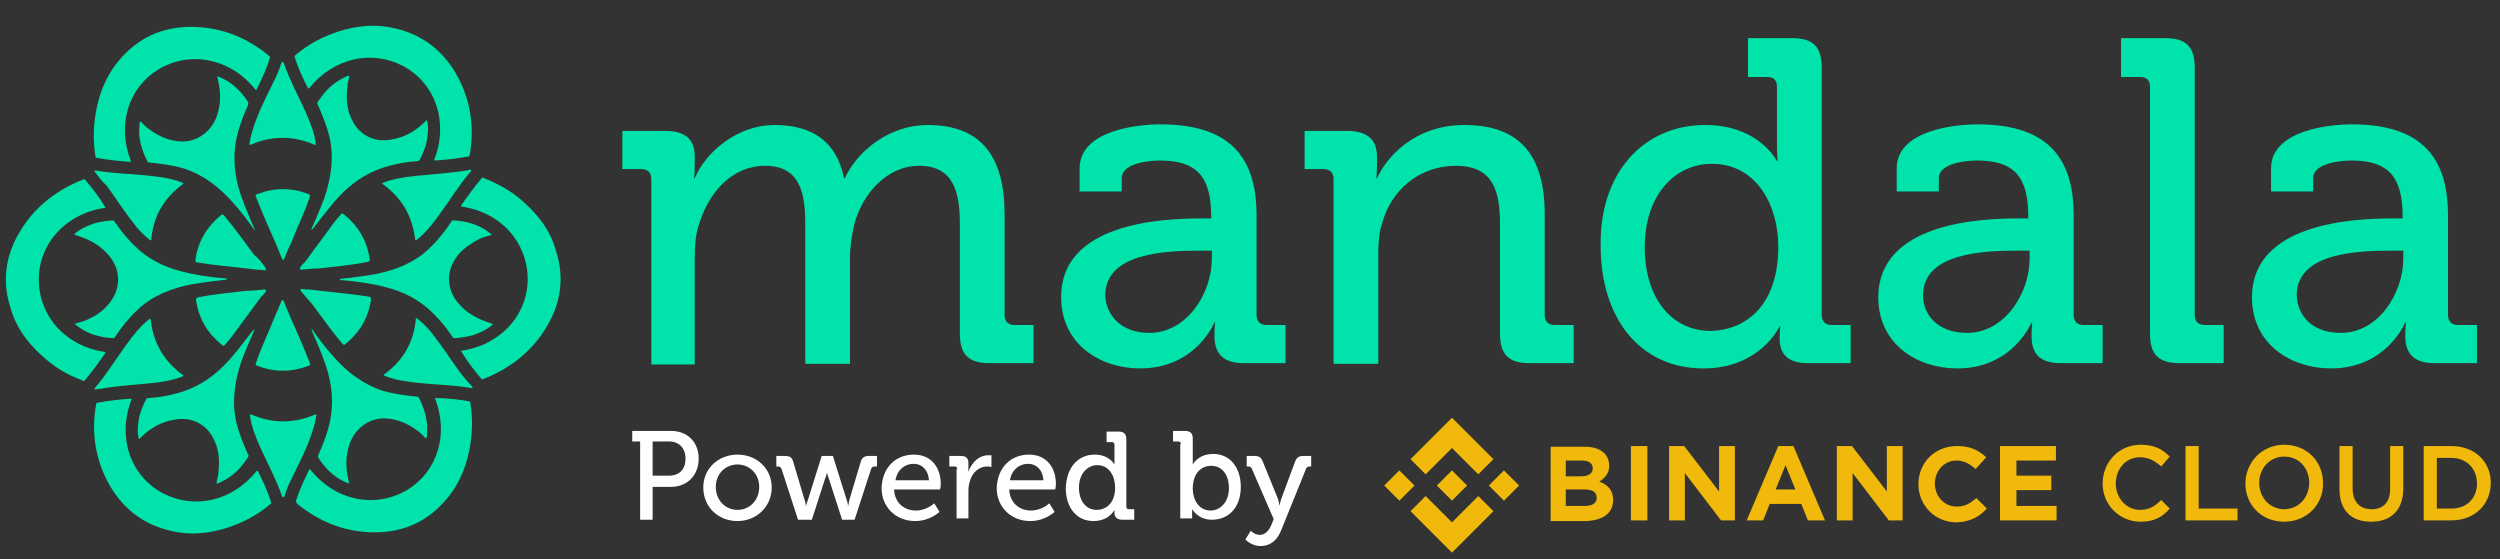 <?xml version="1.0" encoding="utf-8"?>
<!-- Generator: Adobe Illustrator 24.3.0, SVG Export Plug-In . SVG Version: 6.00 Build 0)  -->
<svg version="1.1" id="Layer_1" xmlns="http://www.w3.org/2000/svg" xmlns:xlink="http://www.w3.org/1999/xlink" x="0px" y="0px"
	 viewBox="0 0 380 85" style="enable-background:new 0 0 380 85;" xml:space="preserve">
<rect x="0" y="0" width="380" height="85" fill="#333333" stroke="none"/>
<style type="text/css">
	.st0{enable-background:new    ;}
	.st1{fill:#00E3AA;}
	.st2{fill:#FFFFFF;}
	.st3{clip-path:url(#SVGID_2_);fill:#F0B90B;}
	.st4{clip-path:url(#SVGID_4_);}
	.st5{clip-path:url(#SVGID_6_);fill:#F0B90B;}
</style>
<g class="st0">
	<path class="st1" d="M99,27.2c0-1-0.6-1.5-1.5-1.5h-2.9v-5.8h6.5c3.1,0,4.5,1.3,4.5,3.9v1.3c0,1.1-0.1,2-0.1,2h0.1
		c1.7-4.1,6.6-8.1,12.1-8.1c6,0,9.5,2.7,10.6,8.1h0.1c2-4.3,6.9-8.1,12.6-8.1c8,0,11.7,4.6,11.7,13.6v15.3c0,1,0.6,1.5,1.5,1.5h2.9
		v5.8h-6.7c-3.2,0-4.5-1.3-4.5-4.5V34.1c0-5-1-8.9-6.2-8.9c-4.9,0-8.7,4.3-9.9,9.1c-0.3,1.5-0.6,3-0.6,4.8v16.2h-6.8V34.1
		c0-4.6-0.7-8.9-6.1-8.9c-5.2,0-8.8,4.3-10.2,9.4c-0.4,1.4-0.5,2.9-0.5,4.6v16.2H99V27.2z"/>
	<path class="st1" d="M182.6,33.2h1.5v-0.3c0-6.2-2.3-8.5-7.8-8.5c-1.7,0-5.8,0.4-5.8,2.7v2h-6.4v-3.5c0-5.8,8.8-6.7,12.3-6.7
		c11.5,0,14.6,6,14.6,13.9v15.1c0,1,0.6,1.5,1.5,1.5h2.9v5.8h-6.4c-3.1,0-4.4-1.5-4.4-4.1c0-1.2,0.1-2.1,0.1-2.1h-0.1
		c0,0-2.8,7-11.3,7c-6.1,0-12-3.7-12-10.8C161.2,33.9,176.6,33.2,182.6,33.2z M174.7,50.6c5.7,0,9.5-6,9.5-11.3v-1.2h-1.8
		c-5.1,0-14.4,0.3-14.4,6.8C168.1,47.8,170.3,50.6,174.7,50.6z"/>
	<path class="st1" d="M202.7,27.2c0-1-0.6-1.5-1.5-1.5h-2.9v-5.8h6.5c3,0,4.5,1.3,4.5,3.9v1.3c0,1.1-0.1,2-0.1,2h0.1
		c1.4-3.1,5.6-8.1,13.3-8.1c8.4,0,12.2,4.6,12.2,13.6v15.3c0,1,0.6,1.5,1.5,1.5h2.9v5.8h-6.7c-3.2,0-4.5-1.3-4.5-4.5V34.1
		c0-5-1-8.9-6.7-8.9c-5.5,0-9.8,3.6-11.2,8.7c-0.5,1.4-0.6,3-0.6,4.8v16.6h-6.8V27.2z"/>
	<path class="st1" d="M259.2,19c8.2,0,10.9,5.5,10.9,5.5h0.1c0,0-0.1-1.1-0.1-2.4v-8.9c0-1.1-0.6-1.5-1.5-1.5h-2.9V5.8h6.7
		c3.2,0,4.5,1.3,4.5,4.5v37.6c0,1,0.6,1.5,1.5,1.5h2.9v5.8h-6.5c-3.1,0-4.3-1.4-4.3-3.8c0-1,0.1-1.8,0.1-1.8h-0.1
		c0,0-2.9,6.4-11.6,6.4c-9.6,0-15.6-7.6-15.6-18.6C243.1,26.3,249.8,19,259.2,19z M270.3,37.5c0-6.3-3.3-12.6-10.1-12.6
		c-5.5,0-10.2,4.6-10.2,12.7c0,7.7,4.1,12.7,10,12.7C265.3,50.2,270.3,46.5,270.3,37.5z"/>
	<path class="st1" d="M306.8,33.2h1.5v-0.3c0-6.2-2.3-8.5-7.8-8.5c-1.7,0-5.8,0.4-5.8,2.7v2h-6.4v-3.5c0-5.8,8.8-6.7,12.3-6.7
		c11.5,0,14.6,6,14.6,13.9v15.1c0,1,0.6,1.5,1.5,1.5h2.9v5.8h-6.4c-3.2,0-4.4-1.5-4.4-4.1c0-1.2,0.1-2.1,0.1-2.1h-0.1
		c0,0-2.8,7-11.3,7c-6.1,0-12-3.7-12-10.8C285.5,33.9,300.9,33.2,306.8,33.2z M299,50.6c5.7,0,9.5-6,9.5-11.3v-1.2h-1.8
		c-5.1,0-14.4,0.3-14.4,6.8C292.3,47.8,294.5,50.6,299,50.6z"/>
	<path class="st1" d="M326.8,13.2c0-1.1-0.6-1.5-1.5-1.5h-2.9V5.8h6.7c3.2,0,4.5,1.3,4.5,4.5v37.6c0,1,0.6,1.5,1.5,1.5h2.9v5.8h-6.7
		c-3.2,0-4.5-1.3-4.5-4.5V13.2z"/>
	<path class="st1" d="M363.7,33.2h1.5v-0.3c0-6.2-2.3-8.5-7.8-8.5c-1.7,0-5.8,0.4-5.8,2.7v2h-6.4v-3.5c0-5.8,8.8-6.7,12.3-6.7
		c11.5,0,14.6,6,14.6,13.9v15.1c0,1,0.6,1.5,1.5,1.5h2.9v5.8H370c-3.1,0-4.4-1.5-4.4-4.1c0-1.2,0.1-2.1,0.1-2.1h-0.1
		c0,0-2.8,7-11.3,7c-6.1,0-12-3.7-12-10.8C342.3,33.9,357.7,33.2,363.7,33.2z M355.8,50.6c5.7,0,9.5-6,9.5-11.3v-1.2h-1.8
		c-5.1,0-14.4,0.3-14.4,6.8C349.2,47.8,351.3,50.6,355.8,50.6z"/>
</g>
<g class="st0">
	<path class="st2" d="M97.3,67.1h-1.2v-1.6h5.9c2.5,0,4.2,1.7,4.2,4.2c0,2.5-1.7,4.3-4.2,4.3h-2.8v5h-1.9V67.1z M101.7,72.3
		c1.6,0,2.5-1,2.5-2.6c0-1.6-1-2.6-2.5-2.6h-2.5v5.2H101.7z"/>
	<path class="st2" d="M112.1,69.1c2.9,0,5.2,2.1,5.2,5c0,2.9-2.3,5.1-5.2,5.1c-2.9,0-5.2-2.1-5.2-5.1
		C106.9,71.2,109.2,69.1,112.1,69.1z M112.1,77.5c1.8,0,3.3-1.4,3.3-3.5c0-2-1.5-3.4-3.3-3.4c-1.8,0-3.3,1.4-3.3,3.4
		C108.8,76.1,110.3,77.5,112.1,77.5z"/>
	<path class="st2" d="M118.8,71.3c-0.1-0.3-0.3-0.4-0.6-0.4H118v-1.6h1.2c0.9,0,1.2,0.2,1.4,1l1.7,5.7c0.2,0.5,0.2,1,0.2,1h0
		c0,0,0.1-0.5,0.3-1l2.1-6.7h1.7l2.1,6.7c0.2,0.5,0.2,1,0.2,1h0c0,0,0.1-0.5,0.2-1l1.7-5.7c0.2-0.8,0.6-1,1.4-1h1.1v1.6h-0.3
		c-0.3,0-0.5,0.1-0.6,0.4l-2.5,7.7H128l-2-6.2c-0.2-0.5-0.3-1-0.3-1h0c0,0-0.1,0.6-0.3,1l-2,6.2h-2.1L118.8,71.3z"/>
	<path class="st2" d="M138.9,69.1c2.7,0,4.1,2,4.1,4.5c0,0.2-0.1,0.8-0.1,0.8h-7c0.1,2.1,1.6,3.2,3.3,3.2c1.7,0,2.8-1.1,2.8-1.1
		l0.8,1.3c0,0-1.4,1.4-3.7,1.4c-3,0-5.1-2.2-5.1-5C134.1,71,136.2,69.1,138.9,69.1z M141.2,73c-0.1-1.6-1.1-2.5-2.3-2.5
		c-1.4,0-2.5,0.9-2.8,2.5H141.2z"/>
	<path class="st2" d="M145.5,71.3c0-0.3-0.2-0.4-0.4-0.4h-0.8v-1.6h1.7c0.8,0,1.2,0.3,1.2,1.1V71c0,0.4,0,0.7,0,0.7h0
		c0.5-1.4,1.6-2.5,3-2.5c0.2,0,0.5,0,0.5,0V71c0,0-0.2-0.1-0.6-0.1c-1.2,0-2.3,0.8-2.7,2.3c-0.2,0.6-0.2,1.1-0.2,1.7v3.9h-1.8V71.3z
		"/>
	<path class="st2" d="M156.4,69.1c2.7,0,4.1,2,4.1,4.5c0,0.2-0.1,0.8-0.1,0.8h-7c0.1,2.1,1.6,3.2,3.3,3.2c1.7,0,2.8-1.1,2.8-1.1
		l0.8,1.3c0,0-1.4,1.4-3.7,1.4c-3,0-5.1-2.2-5.1-5C151.6,71,153.7,69.1,156.4,69.1z M158.6,73c-0.1-1.6-1.1-2.5-2.3-2.5
		c-1.4,0-2.5,0.9-2.8,2.5H158.6z"/>
	<path class="st2" d="M166.4,69.1c2.2,0,3,1.5,3,1.5h0c0,0,0-0.3,0-0.6v-2.4c0-0.3-0.2-0.4-0.4-0.4h-0.8v-1.6h1.8
		c0.9,0,1.2,0.4,1.2,1.2v10.2c0,0.3,0.2,0.4,0.4,0.4h0.8v1.6h-1.8c-0.8,0-1.2-0.4-1.2-1c0-0.3,0-0.5,0-0.5h0c0,0-0.8,1.7-3.2,1.7
		c-2.6,0-4.2-2.1-4.2-5C162.1,71,163.9,69.1,166.4,69.1z M169.5,74.1c0-1.7-0.9-3.4-2.7-3.4c-1.5,0-2.8,1.3-2.8,3.4
		c0,2.1,1.1,3.4,2.7,3.4C168.1,77.5,169.5,76.5,169.5,74.1z"/>
	<path class="st2" d="M179.5,67.5c0-0.3-0.2-0.4-0.4-0.4h-0.8v-1.6h1.8c0.9,0,1.2,0.4,1.2,1.2v3.1c0,0.5,0,0.8,0,0.8h0
		c0,0,0.8-1.6,3.1-1.6c2.6,0,4.2,2.1,4.2,5c0,3.1-1.8,5-4.4,5c-2.1,0-3-1.6-3-1.6h0c0,0,0,0.3,0,0.7v0.7h-1.8V67.5z M184,77.6
		c1.5,0,2.8-1.3,2.8-3.4c0-2.1-1.1-3.4-2.7-3.4c-1.4,0-2.8,1-2.8,3.5C181.3,75.9,182.2,77.6,184,77.6z"/>
	<path class="st2" d="M191.5,81.3c0.7,0,1.3-0.5,1.7-1.4l0.4-1l-3.3-7.6c-0.1-0.3-0.3-0.4-0.6-0.4h-0.2v-1.6h1.1
		c0.8,0,1.1,0.2,1.4,1l2.2,5.4c0.2,0.5,0.3,1.2,0.3,1.2h0c0,0,0.1-0.7,0.3-1.2l2-5.4c0.3-0.8,0.6-1,1.4-1h1.1v1.6h-0.2
		c-0.3,0-0.5,0.1-0.6,0.4l-3.8,9.4c-0.6,1.5-1.7,2.3-3.1,2.3c-1.4,0-2.3-1-2.3-1l0.8-1.3C190.1,80.6,190.6,81.3,191.5,81.3z"/>
</g>
<g>
	<g>
		<g>
			<g>
				<g>
					<defs>
						<rect id="SVGID_1_" x="210.4" y="63.5" width="168.2" height="21.2"/>
					</defs>
					<clipPath id="SVGID_2_">
						<use xlink:href="#SVGID_1_"  style="overflow:visible;"/>
					</clipPath>
					<path class="st3" d="M220.7,79.4l-4-4l-2.3,2.3l6.3,6.3l6.3-6.3l-2.3-2.3L220.7,79.4z M210.4,73.8l2.3,2.3l2.3-2.3l-2.3-2.3
						L210.4,73.8z M218.4,73.8l2.3,2.3l2.3-2.3l-2.3-2.3L218.4,73.8z M226.3,73.8l2.3,2.3l2.3-2.3l-2.3-2.3L226.3,73.8z M220.7,63.5
						l-6.3,6.3l2.3,2.3l4-4l4,4l2.3-2.3L220.7,63.5z"/>
				</g>
			</g>
		</g>
		<g>
			<g>
				<g>
					<defs>
						<rect id="SVGID_3_" x="210.4" y="63.5" width="168.2" height="21.2"/>
					</defs>
					<clipPath id="SVGID_4_">
						<use xlink:href="#SVGID_3_"  style="overflow:visible;"/>
					</clipPath>
					<g class="st4">
						<g>
							<g>
								<g>
									<defs>
										<rect id="SVGID_5_" x="210.4" y="63.5" width="168.2" height="21.2"/>
									</defs>
									<clipPath id="SVGID_6_">
										<use xlink:href="#SVGID_5_"  style="overflow:visible;"/>
									</clipPath>
									<path class="st5" d="M245.2,76L245.2,76c0-1.5-0.8-2.3-2.1-2.8c0.8-0.5,1.5-1.2,1.5-2.4l0,0c0-1.8-1.4-2.9-3.7-2.9h-5.2
										v11.3h5.4C243.5,79.1,245.2,78.1,245.2,76L245.2,76z M242.1,71.2c0,0.8-0.7,1.2-1.8,1.2H238V70h2.4
										C241.5,70,242.1,70.4,242.1,71.2L242.1,71.2z M242.7,75.7c0,0.8-0.7,1.2-1.8,1.2H238v-2.5h2.9
										C242.2,74.4,242.7,74.9,242.7,75.7L242.7,75.7z M250.4,79.1V67.8h-2.5v11.3L250.4,79.1z M263.7,79.1V67.8h-2.4v6.9
										l-5.3-6.9h-2.3v11.3h2.4v-7.2l5.5,7.2L263.7,79.1z M277.4,79.1l-4.8-11.3h-2.3l-4.8,11.3h2.5l1-2.5h4.8l1,2.5H277.4z
										 M272.9,74.4h-3l1.5-3.7L272.9,74.4z M289.2,79.1V67.8h-2.4v6.9l-5.3-6.9h-2.3v11.3h2.4v-7.2l5.5,7.2L289.2,79.1z
										 M302,77.3l-1.6-1.6c-0.9,0.8-1.7,1.3-3,1.3c-1.9,0-3.3-1.6-3.3-3.5l0,0c0-1.9,1.4-3.5,3.3-3.5c1.1,0,2,0.5,2.9,1.3
										l1.6-1.8c-1.1-1-2.3-1.7-4.4-1.7c-3.5,0-5.9,2.6-5.9,5.8l0,0c0,3.2,2.5,5.8,5.8,5.8C299.6,79.3,300.9,78.5,302,77.3
										 M312.6,79.1v-2.2h-6.1v-2.4h5.3v-2.2h-5.3V70h6v-2.2H304v11.3L312.6,79.1z M325.4,79.3c-3.3,0-5.8-2.6-5.8-5.8
										c0-3.2,2.4-5.9,5.8-5.9c2.1,0,3.3,0.7,4.4,1.8l-1.3,1.5c-0.9-0.8-1.9-1.4-3.2-1.4c-2.2,0-3.7,1.8-3.7,4s1.6,4,3.7,4
										c1.4,0,2.3-0.6,3.2-1.5l1.3,1.3C328.8,78.5,327.5,79.3,325.4,79.3L325.4,79.3z M332.2,67.8h2v9.5h5.9v1.8h-7.9V67.8z
										 M347.2,79.3c-3.5,0-5.9-2.6-5.9-5.8s2.5-5.9,5.9-5.9c3.5,0,5.9,2.6,5.9,5.8C353.2,76.6,350.7,79.3,347.2,79.3L347.2,79.3z
										 M347.2,69.4c-2.2,0-3.8,1.8-3.8,4s1.6,4,3.8,4c2.2,0,3.8-1.8,3.8-4S349.5,69.4,347.2,69.4L347.2,69.4z M365.3,74.2
										c0,3.4-1.9,5.1-4.9,5.1s-4.8-1.7-4.8-5v-6.5h2v6.4c0,2.1,1.1,3.2,2.9,3.2s2.8-1.1,2.8-3.1v-6.5h2V74.2z M372.6,79.1h-4.2
										V67.8h4.2c3.6,0,6,2.4,6,5.6S376.2,79.1,372.6,79.1 M372.6,69.6h-2.2v7.7h2.2c2.4,0,3.9-1.6,3.9-3.8S375,69.6,372.6,69.6"
										/>
								</g>
							</g>
						</g>
					</g>
				</g>
			</g>
		</g>
	</g>
</g>
<g>
	<g>
		<g>
			<g>
				<path class="st1" d="M47.4,50c1,1.4,2,2.8,3.2,4.1c2.1,2.4,4.5,4.3,7.6,5.3c1.7,0.5,3.4,0.7,5.2,0.9c0.1,0,0.2,0,0.3,0.2
					c0.9,1.8,1.4,3.6,1.2,5.6c0,0.2,0,0.3-0.1,0.5c0,0-0.1,0.1-0.1,0c-0.4-0.4-0.8-0.8-1.2-1.1c-1.5-1.1-3-1.8-4.9-1.9
					c-2.4-0.1-4.5,1.4-5.4,3.7c-0.7,1.9-0.7,3.8-0.2,5.8c0,0.1,0,0.2,0.1,0.3v0.1c-0.7-0.2-1.4-0.6-2-1c-1.1-0.8-2-1.8-2.7-2.9
					c-0.1-0.2,0-0.3,0-0.5c0.6-1.3,1.1-2.6,1.5-4c0.8-2.8,0.7-5.6,0-8.3c-0.6-2.2-1.5-4.2-2.4-6.3C47.4,50.2,47.3,50.1,47.4,50
					C47.2,49.9,47.3,49.9,47.4,50z"/>
				<path class="st1" d="M43.2,75.5c0,0.1-0.2,0.1-0.3,0c-0.9-2.6-2.2-5-3.3-7.4c-0.7-1.6-1.4-3.2-1.6-5l0,0c0-0.1,0.1-0.2,0.2-0.1
					c3.2,1.4,6.5,1.4,9.7,0c0.1,0,0.2,0,0.2,0.1c-0.2,1.3-0.6,2.5-1,3.6c-0.8,2.2-1.9,4.2-2.9,6.3C43.8,73.8,43.5,74.6,43.2,75.5z"
					/>
				<path class="st1" d="M42.8,45.7c0.1-0.1,0.3-0.1,0.3,0c0.1,0.3,0.3,0.7,0.4,1c0.9,2.2,1.9,4.3,2.8,6.5c0.3,0.7,0.5,1.3,0.8,2
					c0.1,0.2,0.1,0.3-0.2,0.4c-2.6,1-5.2,1-7.8,0c-0.2-0.1-0.3-0.2-0.2-0.4c0.8-2.4,1.9-4.6,2.8-6.9C42.1,47.4,42.5,46.5,42.8,45.7
					L42.8,45.7z"/>
			</g>
			<path class="st1" d="M66.1,60.5C66.1,60.4,66.1,60.4,66.1,60.5c1.8,0,3.5,0.2,5.2,0.5c0.2,0,0.2,0.2,0.2,0.3
				c0.4,2.4,0.3,4.9-0.2,7.3c-0.6,2.9-1.8,5.5-3.8,7.7c-3.1,3.4-6.9,4.8-11.4,4.6c-4.1-0.2-7.7-1.7-10.9-4.3
				C45,76.4,45,76.3,45,76.1c0.5-1.6,1.2-3.1,2-4.7l0,0c0-0.1,0.1-0.1,0.2,0c3.7,4.7,9.9,6,14.8,3C66.4,71.7,68.3,66.1,66.1,60.5z"
				/>
		</g>
		<g>
			<g>
				<path class="st1" d="M38.7,50.1c-0.7,1.6-1.4,3.2-2,4.8c-1,3-1.5,6-0.8,9.2c0.4,1.7,1.1,3.4,1.8,5c0.1,0.1,0.1,0.2,0,0.4
					c-1.1,1.7-2.4,3-4.2,3.8c-0.1,0.1-0.3,0.1-0.5,0.2c0,0-0.1,0-0.1-0.1c0.1-0.6,0.3-1.1,0.3-1.6c0.2-1.8,0.1-3.6-0.8-5.2
					c-1.1-2.2-3.4-3.3-5.9-2.8c-2,0.3-3.7,1.3-5.1,2.7c-0.1,0.1-0.1,0.1-0.2,0.2c0,0-0.1,0.1-0.1,0c-0.2-0.7-0.2-1.5-0.1-2.2
					c0.1-1.4,0.6-2.6,1.2-3.8c0.1-0.2,0.3-0.2,0.4-0.2c1.4-0.1,2.8-0.3,4.2-0.7c2.8-0.7,5.2-2.2,7.2-4.2c1.6-1.6,2.9-3.4,4.3-5.2
					C38.5,50.2,38.6,50.1,38.7,50.1C38.7,49.9,38.8,50,38.7,50.1z"/>
				<path class="st1" d="M14.5,59.2c-0.1,0-0.2-0.1-0.1-0.2c1.8-2.1,3.2-4.4,4.8-6.6c1-1.4,2.1-2.8,3.5-3.9l0,0
					c0.1-0.1,0.2,0,0.2,0.1c0.4,3.5,2,6.3,4.9,8.4c0.1,0.1,0.1,0.2,0,0.2c-1.2,0.5-2.4,0.7-3.6,0.9c-2.3,0.3-4.6,0.4-6.9,0.7
					C16.3,58.9,15.4,59.1,14.5,59.2z"/>
				<path class="st1" d="M40.2,44c0.2,0,0.3,0.2,0.2,0.3c-0.2,0.3-0.4,0.6-0.7,0.8c-1.4,1.9-2.8,3.8-4.2,5.7
					c-0.4,0.6-0.9,1.1-1.3,1.6c-0.2,0.2-0.3,0.2-0.5,0c-2.2-1.8-3.5-4-3.9-6.8c0-0.3,0-0.3,0.3-0.4c2.4-0.5,4.9-0.7,7.4-1
					C38.4,44.2,39.3,44.1,40.2,44L40.2,44z"/>
			</g>
			<path class="st1" d="M39,71.6c0-0.1,0.1,0,0.2,0c0.8,1.6,1.5,3.1,2,4.7c0.1,0.2-0.1,0.3-0.2,0.4c-1.9,1.6-4,2.7-6.4,3.5
				c-2.8,0.9-5.7,1.2-8.6,0.5c-4.4-1-7.6-3.6-9.7-7.6c-1.9-3.7-2.4-7.6-1.7-11.6c0-0.2,0.1-0.3,0.3-0.3c1.7-0.3,3.3-0.5,5-0.6l0,0
				c0.1,0,0.1,0.1,0.1,0.1c-2.2,5.6-0.3,11.6,4.8,14.3C29.5,77.4,35.2,76.3,39,71.6z"/>
		</g>
	</g>
	<g>
		<g>
			<g>
				<path class="st1" d="M38.7,35c-1-1.4-2-2.8-3.2-4.1c-2.1-2.4-4.5-4.3-7.6-5.3c-1.7-0.5-3.4-0.7-5.2-0.9c-0.1,0-0.2,0-0.3-0.2
					C21.5,22.8,21,21,21.2,19c0-0.2,0-0.3,0.1-0.5c0,0,0.1-0.1,0.1,0c0.4,0.4,0.8,0.8,1.2,1.1c1.5,1.1,3,1.8,4.9,1.9
					c2.4,0.1,4.5-1.4,5.4-3.7c0.7-1.9,0.7-3.8,0.2-5.8c0-0.1,0-0.2-0.1-0.3v-0.1c0.7,0.2,1.4,0.6,2,1c1.1,0.8,2,1.8,2.7,2.9
					c0.1,0.2,0,0.3,0,0.5c-0.6,1.3-1.1,2.6-1.5,4c-0.8,2.8-0.7,5.6,0,8.3c0.6,2.2,1.5,4.2,2.4,6.3C38.7,34.8,38.7,34.9,38.7,35
					C38.8,35.1,38.7,35.1,38.7,35z"/>
				<path class="st1" d="M42.8,9.5c0-0.1,0.2-0.1,0.3,0c0.9,2.6,2.2,5,3.3,7.4c0.7,1.6,1.4,3.2,1.6,5l0,0c0,0.1-0.1,0.2-0.2,0.1
					c-3.2-1.4-6.5-1.4-9.7,0c-0.1,0-0.2,0-0.2-0.1c0.2-1.3,0.6-2.5,1-3.6c0.8-2.2,1.9-4.2,2.9-6.3C42.2,11.2,42.5,10.4,42.8,9.5z"/>
				<path class="st1" d="M43.2,39.4c-0.1,0.1-0.3,0.1-0.3,0c-0.1-0.3-0.3-0.7-0.4-1c-0.9-2.2-1.9-4.3-2.8-6.5
					c-0.3-0.7-0.5-1.3-0.8-2c-0.1-0.2-0.1-0.3,0.2-0.4c2.6-1,5.2-1,7.8,0c0.2,0.1,0.3,0.2,0.2,0.4c-0.8,2.4-1.9,4.6-2.8,6.9
					C43.9,37.6,43.5,38.5,43.2,39.4L43.2,39.4z"/>
			</g>
			<path class="st1" d="M19.9,24.5c0,0.1,0,0.1-0.1,0.1c-1.7-0.1-3.4-0.3-5.1-0.6c-0.2,0-0.2-0.2-0.2-0.3c-0.4-2.4-0.3-4.9,0.2-7.3
				c0.6-2.9,1.8-5.5,3.8-7.7c3.1-3.4,6.9-4.8,11.4-4.6c4.1,0.2,7.7,1.7,10.9,4.3C41,8.6,41.1,8.7,41,8.9c-0.5,1.6-1.2,3.1-2,4.7l0,0
				c0,0.1-0.1,0.1-0.2,0c-3.7-4.7-9.9-6-14.8-3C19.6,13.3,17.7,18.9,19.9,24.5z"/>
		</g>
		<g>
			<g>
				<path class="st1" d="M47.3,34.9c0.7-1.6,1.4-3.2,2-4.8c1-3,1.5-6,0.8-9.2c-0.4-1.7-1.1-3.4-1.8-5c-0.1-0.1-0.1-0.2,0-0.4
					c1.1-1.7,2.4-3,4.2-3.8c0.1-0.1,0.3-0.1,0.5-0.2c0,0,0.1,0,0.1,0.1c-0.1,0.6-0.3,1.1-0.3,1.6c-0.2,1.8-0.1,3.6,0.8,5.2
					c1.1,2.2,3.4,3.3,5.9,2.8c2-0.3,3.7-1.3,5.1-2.7c0.1-0.1,0.1-0.1,0.2-0.2c0,0,0.1-0.1,0.1,0c0.2,0.7,0.2,1.5,0.1,2.2
					c-0.1,1.4-0.6,2.6-1.2,3.8c-0.1,0.2-0.3,0.2-0.4,0.2c-1.4,0.1-2.8,0.3-4.2,0.7c-2.8,0.7-5.2,2.2-7.2,4.2
					c-1.6,1.6-2.9,3.4-4.3,5.2C47.5,34.8,47.5,34.9,47.3,34.9C47.3,35.1,47.3,35,47.3,34.9z"/>
				<path class="st1" d="M71.5,25.8c0.1,0,0.2,0.1,0.1,0.2c-1.8,2.1-3.2,4.4-4.8,6.6c-1,1.4-2.1,2.8-3.5,3.9l0,0
					c-0.1,0.1-0.2,0-0.2-0.1c-0.4-3.5-2-6.3-4.9-8.4c-0.1-0.1-0.1-0.2,0-0.2c1.2-0.5,2.4-0.7,3.6-0.9c2.3-0.3,4.6-0.4,6.9-0.7
					C69.7,26.1,70.6,26,71.5,25.8z"/>
				<path class="st1" d="M45.8,41c-0.2,0-0.3-0.2-0.2-0.3c0.2-0.3,0.4-0.6,0.7-0.8c1.4-1.9,2.8-3.8,4.2-5.7c0.4-0.6,0.9-1.1,1.3-1.6
					c0.2-0.2,0.3-0.2,0.5,0c2.2,1.8,3.5,4,3.9,6.8c0,0.3,0,0.3-0.3,0.4c-2.4,0.5-4.9,0.7-7.4,1C47.7,40.8,46.7,40.9,45.8,41L45.8,41
					z"/>
			</g>
			<path class="st1" d="M47,13.4c0,0.1-0.1,0-0.2,0c-0.8-1.6-1.5-3.1-2-4.7c-0.1-0.2,0.1-0.3,0.2-0.4c1.9-1.6,4-2.7,6.4-3.5
				c2.8-0.9,5.7-1.2,8.6-0.5c4.4,1,7.6,3.6,9.7,7.6c1.9,3.7,2.4,7.6,1.7,11.6c0,0.2-0.1,0.3-0.3,0.3c-1.7,0.3-3.3,0.5-5,0.6l0,0
				c-0.1,0-0.1-0.1-0.1-0.1c2.2-5.6,0.3-11.6-4.8-14.3C56.6,7.6,50.8,8.7,47,13.4z"/>
		</g>
	</g>
	<g>
		<g>
			<path class="st1" d="M51.7,42.4c1.7-0.2,3.4-0.4,5.2-0.7c3.1-0.6,6-1.7,8.3-3.9c1.3-1.2,2.4-2.6,3.4-4.1c0.1-0.1,0.1-0.2,0.3-0.2
				c2,0.1,3.8,0.6,5.4,1.8c0.1,0.1,0.2,0.2,0.4,0.3v0.1c-0.6,0.2-1.1,0.3-1.6,0.5c-1.6,0.8-3.1,1.8-4,3.3c-1.3,2.1-1.1,4.6,0.5,6.5
				c1.3,1.6,3,2.5,4.9,3.1c0.1,0,0.2,0.1,0.3,0.1c0,0,0.1,0,0.1,0.1c-0.5,0.5-1.2,0.9-1.9,1.2c-1.2,0.6-2.6,0.8-3.9,0.9
				c-0.2,0-0.3-0.1-0.4-0.3c-0.8-1.2-1.7-2.3-2.7-3.3c-2-2.1-4.5-3.4-7.2-4.1c-2.2-0.6-4.4-0.9-6.6-1.1c-0.1,0-0.2,0-0.4,0
				C51.6,42.5,51.6,42.4,51.7,42.4z"/>
			<path class="st1" d="M71.8,58.8c0.1,0.1,0,0.2-0.1,0.2c-2.7-0.5-5.4-0.5-8.1-0.8c-1.8-0.2-3.5-0.4-5.2-1.1l0,0
				c-0.1,0-0.1-0.2,0-0.2c2.9-2.1,4.5-4.9,4.8-8.4c0-0.1,0.1-0.2,0.2-0.1c1,0.8,1.9,1.7,2.6,2.7c1.4,1.8,2.7,3.8,4,5.6
				C70.6,57.4,71.1,58.1,71.8,58.8z"/>
			<path class="st1" d="M45.7,44.2c-0.1-0.1,0-0.3,0.2-0.3C46.3,44,46.6,44,47,44c2.3,0.3,4.7,0.5,7,0.8c0.7,0.1,1.4,0.2,2.1,0.3
				c0.2,0,0.3,0.1,0.3,0.4c-0.4,2.8-1.7,5-3.9,6.8c-0.2,0.2-0.3,0.1-0.5-0.1c-1.6-1.9-3-3.9-4.5-5.9C46.9,45.6,46.3,44.9,45.7,44.2
				L45.7,44.2z"/>
		</g>
		<path class="st1" d="M70.2,31.4c-0.1,0-0.1-0.1-0.1-0.2c1-1.4,2-2.8,3.1-4.1c0.2-0.2,0.3-0.1,0.4,0c2.3,0.9,4.4,2.1,6.2,3.8
			c2.2,2,3.9,4.3,4.7,7.2c1.4,4.3,0.7,8.4-1.8,12.2c-2.2,3.4-5.4,5.8-9.2,7.3c-0.2,0.1-0.3,0.1-0.4-0.1c-1.1-1.3-2.1-2.6-3-4.1l0,0
			c0-0.1,0-0.1,0.1-0.1c6-0.9,10.2-5.6,10-11.3C80,36.8,76.2,32.3,70.2,31.4z"/>
	</g>
	<g>
		<g>
			<path class="st1" d="M34.4,42.5c-1.7,0.2-3.4,0.4-5.2,0.7c-3.1,0.6-6,1.7-8.3,3.9c-1.3,1.2-2.4,2.6-3.4,4.1
				c-0.1,0.1-0.1,0.2-0.3,0.2c-2-0.1-3.8-0.6-5.4-1.8c-0.1-0.1-0.2-0.2-0.4-0.3v-0.1c0.6-0.2,1.1-0.3,1.6-0.5
				c1.7-0.7,3.1-1.7,4.1-3.3c1.3-2.1,1.1-4.6-0.5-6.5c-1.3-1.6-3-2.5-4.9-3.1c-0.1,0-0.2-0.1-0.3-0.1c0,0-0.1,0-0.1-0.1
				c0.5-0.5,1.2-0.9,1.9-1.2c1.2-0.6,2.6-0.8,3.9-0.9c0.2,0,0.3,0.1,0.4,0.3c0.8,1.2,1.7,2.3,2.7,3.3c2,2.1,4.5,3.4,7.2,4.1
				c2.2,0.6,4.4,0.9,6.6,1.1c0.1,0,0.2,0,0.4,0C34.5,42.4,34.5,42.5,34.4,42.5z"/>
			<path class="st1" d="M14.4,26.1c-0.1-0.1,0-0.2,0.1-0.2c2.7,0.5,5.4,0.5,8.1,0.8c1.8,0.2,3.5,0.4,5.2,1.1l0,0
				c0.1,0,0.1,0.2,0,0.2c-2.9,2.1-4.5,4.9-4.8,8.4c0,0.1-0.1,0.2-0.2,0.1c-1-0.8-1.9-1.7-2.6-2.7c-1.4-1.8-2.7-3.8-4-5.6
				C15.5,27.6,15,26.9,14.4,26.1z"/>
			<path class="st1" d="M40.4,40.8c0.1,0.1,0,0.3-0.2,0.3C39.8,41,39.5,41,39.1,41c-2.3-0.3-4.7-0.5-7-0.8c-0.7-0.1-1.4-0.2-2.1-0.3
				c-0.2,0-0.3-0.1-0.3-0.4c0.4-2.8,1.7-5,3.9-6.8c0.2-0.2,0.3-0.1,0.5,0.1c1.6,1.9,3,3.9,4.5,5.9C39.3,39.3,39.9,40,40.4,40.8
				L40.4,40.8z"/>
		</g>
		<path class="st1" d="M15.9,53.5c0.1,0,0.1,0.1,0.1,0.2c-1,1.4-2,2.8-3.1,4.1c-0.2,0.2-0.3,0.1-0.4,0C10.2,57,8.1,55.7,6.3,54
			c-2.2-2-3.9-4.3-4.7-7.2c-1.4-4.3-0.7-8.4,1.8-12.2c2.2-3.4,5.4-5.8,9.2-7.3c0.2-0.1,0.3-0.1,0.4,0.1c1.1,1.3,2.1,2.6,3,4.1l0,0
			c0,0.1,0,0.1-0.1,0.1c-6,0.9-10.2,5.6-10,11.3C6.1,48.2,10,52.6,15.9,53.5z"/>
	</g>
</g>
</svg>
